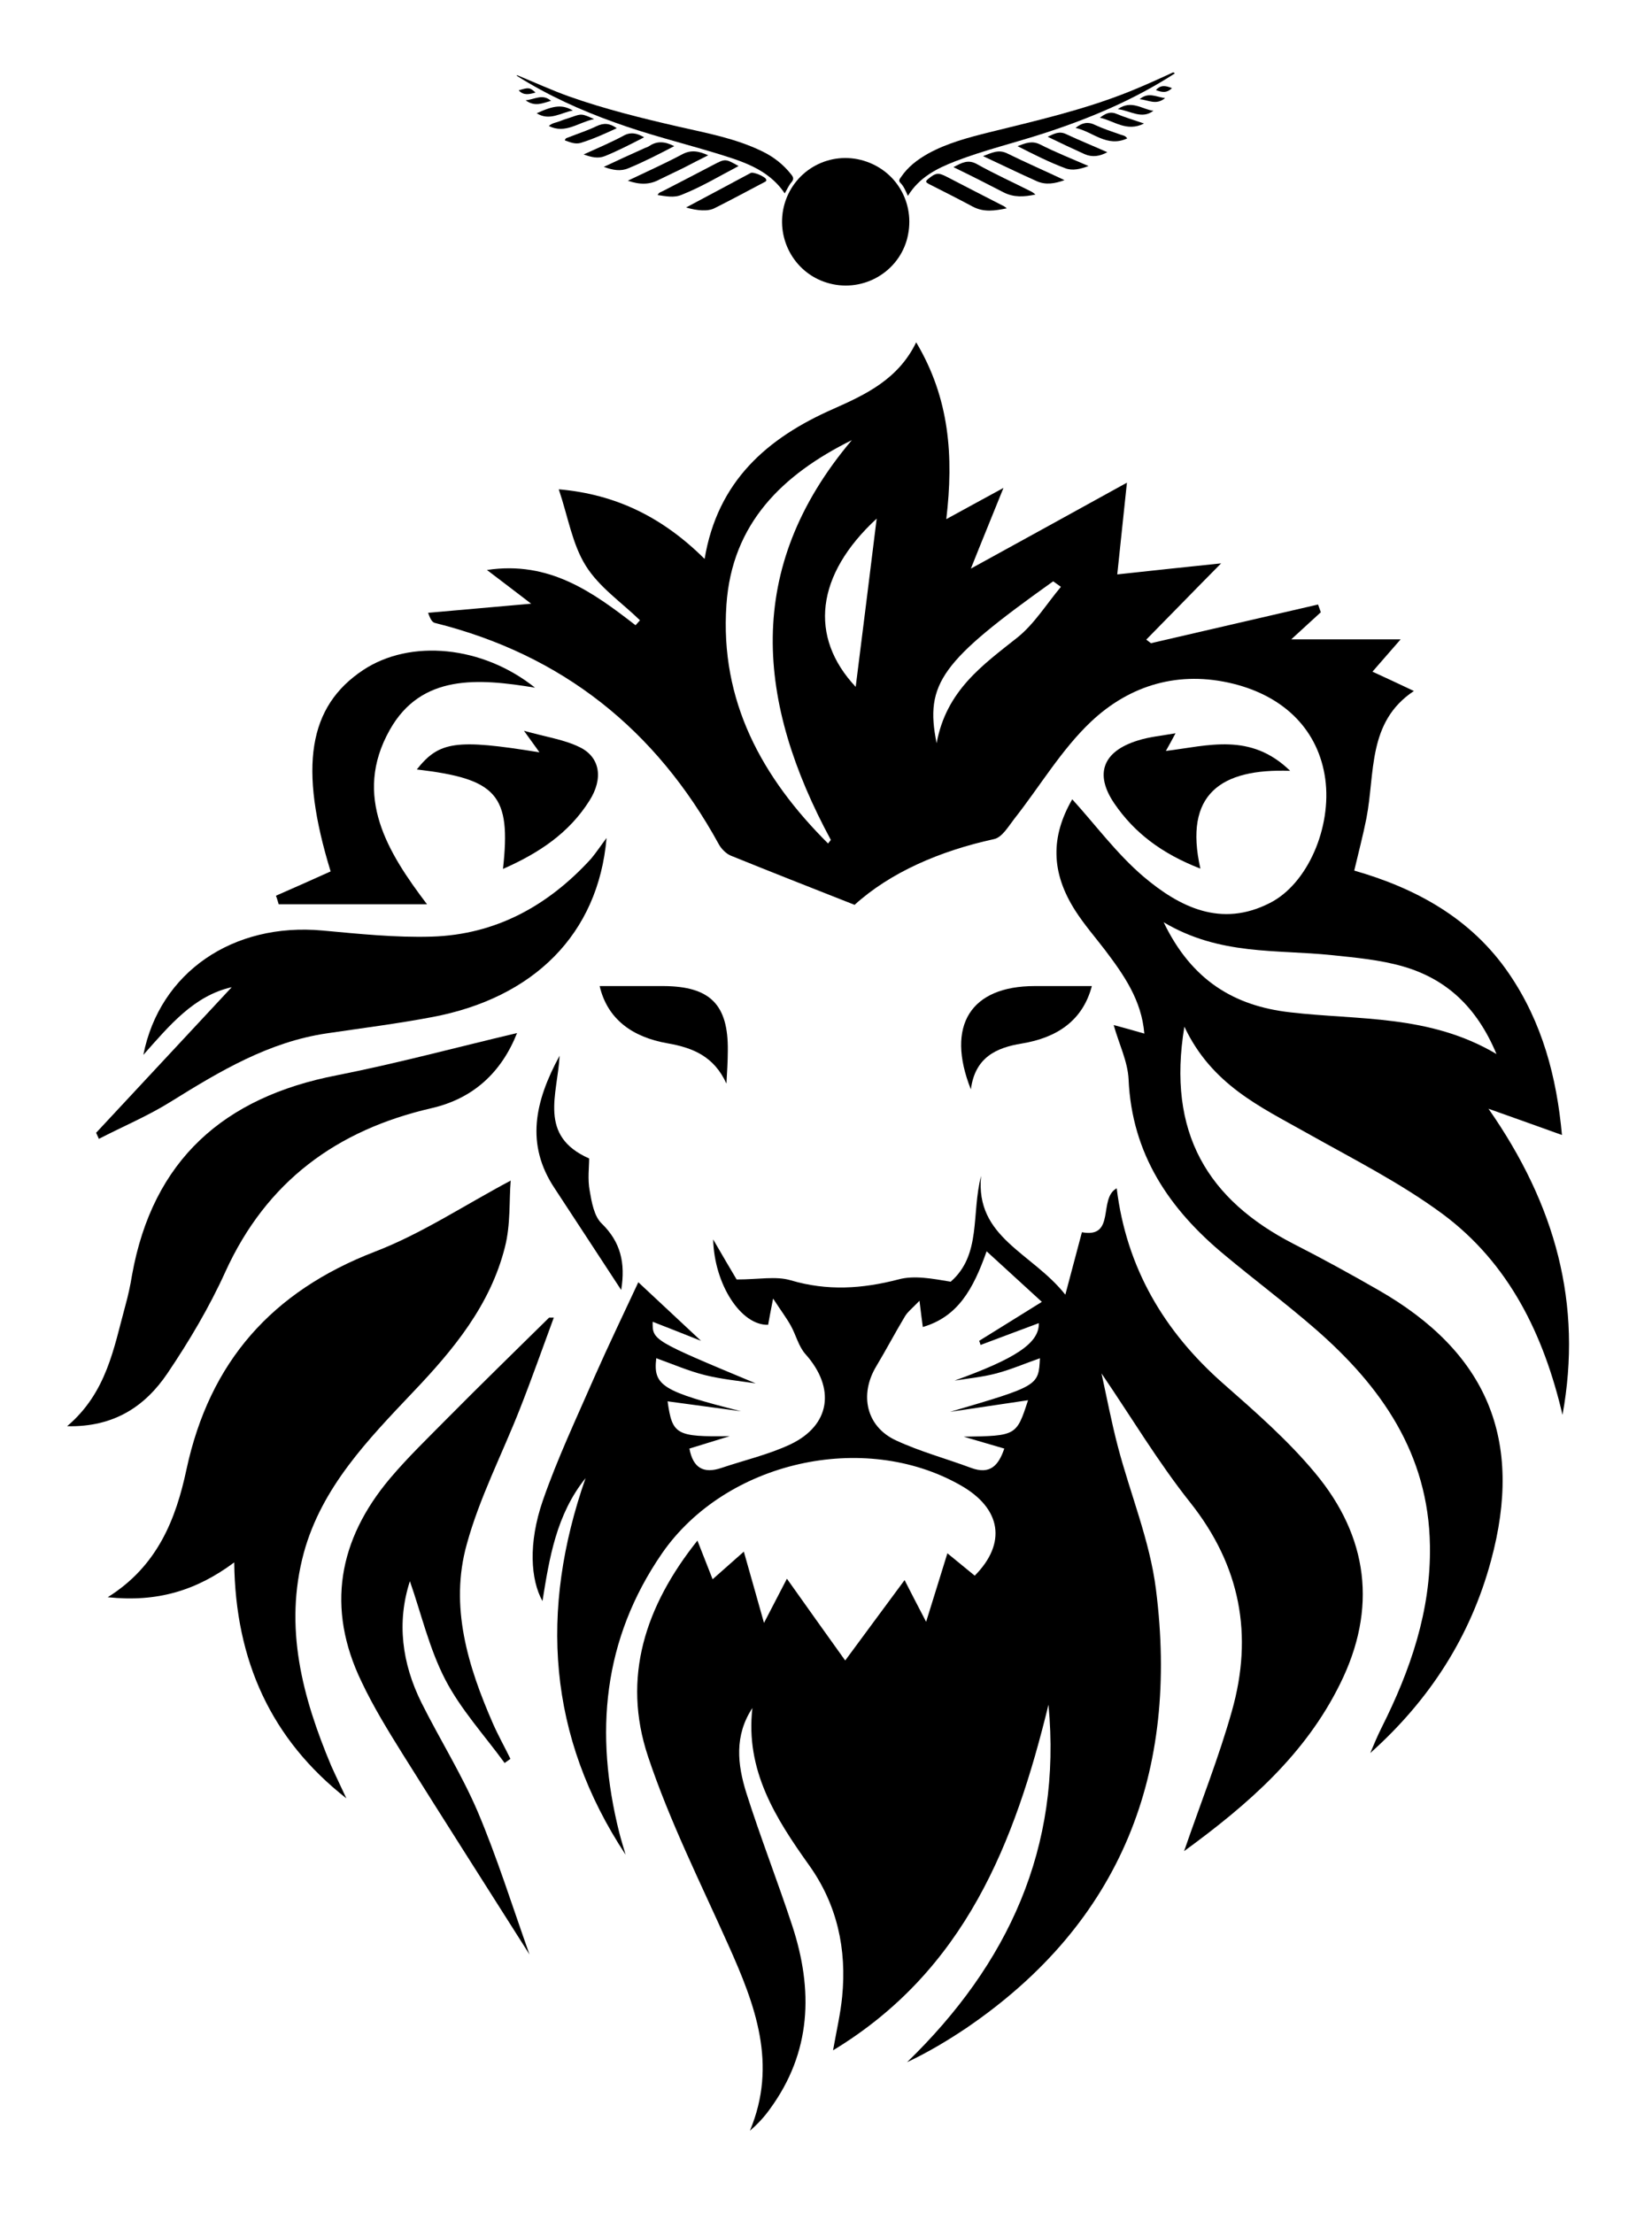 <?xml version="1.0" encoding="utf-8"?>
<!-- Generator: Adobe Illustrator 22.0.1, SVG Export Plug-In . SVG Version: 6.00 Build 0)  -->
<svg version="1.1" id="Calque_1" xmlns="http://www.w3.org/2000/svg" xmlns:xlink="http://www.w3.org/1999/xlink" x="0px" y="0px"
	 viewBox="0 0 598.1 801" style="enable-background:new 0 0 598.1 801;" xml:space="preserve">
<g>
	<path d="M125.4,650.9c-27.2-21.3-40.2-49.8-40.6-85.4C71.1,575.7,56.9,580,39,578.1c18.1-11.3,24.7-28.4,28.5-46.2
		c8.4-39.1,31-64.5,68.3-78.9c16.7-6.4,32-16.6,49.1-25.7c-0.6,7.2,0,16-2.1,24.1c-5.3,21-18.6,37.1-33.4,52.6
		c-16.2,17.1-32.9,34.3-39.4,58c-7.3,27-0.5,52.3,9.9,77.1C121.7,643.1,123.6,647,125.4,650.9z"/>
	<path d="M219.6,303.3c-3,34.9-26.5,57.9-63,64.8c-12.6,2.4-25.4,4-38.2,5.9c-21.1,3.1-38.8,13.7-56.5,24.7
		c-8.3,5.2-17.4,9-26.1,13.5c-0.3-0.7-0.7-1.5-1-2.2c16.4-17.6,32.8-35.2,49.1-52.7c-13.7,3.1-22.5,13.8-32,24.5
		c5.9-29.9,32.5-48,64.9-45c13.1,1.2,26.4,2.6,39.5,2.2c23.2-0.7,42.2-11.2,57.7-28.2C216,308.4,217.7,305.8,219.6,303.3z"/>
	<path d="M200.5,476.9c-4.1,11.1-8,22.2-12.3,33.1c-6.4,16.3-14.6,32.1-19.2,48.9c-6.3,22.5,0.4,44.2,9.5,65
		c1.9,4.3,4.2,8.4,6.3,12.7c-0.7,0.5-1.4,1-2.1,1.5c-7.3-10-15.9-19.4-21.5-30.2c-5.8-11.2-8.7-23.9-12.8-35.6
		c-4.8,14.8-2.9,29.7,4.2,44c6.6,13.2,14.5,25.8,20.3,39.3c7,16.5,12.4,33.8,18.8,51.8c-15.9-25.1-31-48.7-45.9-72.5
		c-5.3-8.5-10.6-17.1-14.9-26.2c-12.9-26.7-8.4-51.4,10.3-73.6c6.5-7.7,13.8-14.7,20.9-21.9c12.1-12.2,24.4-24.2,36.7-36.3
		C199.4,476.9,199.9,476.9,200.5,476.9z"/>
	<path d="M187.2,373.9c-5.6,14.1-15.7,23.7-31,27.2c-34.3,7.9-59.7,26.5-74.6,59.2c-5.8,12.8-13.1,25.1-21,36.8
		c-8,11.8-19.2,19.5-36.3,19.1c14.4-12.2,16.9-28.4,21.1-43.7c1-3.6,1.8-7.3,2.4-11c7.5-41.7,33.3-64.4,74.1-72.3
		C143.7,384.9,165.2,379.1,187.2,373.9z"/>
	<path d="M99.9,324.2c6.6-2.9,13.2-5.8,19.8-8.8c-11.6-37.8-8.1-59.7,11.8-72.9c17.1-11.3,43.2-8.8,62.2,6.4
		c-20.6-3.4-41.2-5-52.6,15.3c-13.5,24-0.6,44.5,13.5,63.1c-18.1,0-35.9,0-53.7,0C100.6,326.3,100.3,325.2,99.9,324.2z"/>
	<path d="M182.1,314.5c3-26.9-2.2-32.6-31.2-36c8.1-10.2,14.2-11.1,44.4-6.2c-1.5-2.2-2.7-3.7-5.6-7.8c8.2,2.3,14.6,3.2,20.1,5.9
		c7.5,3.6,8.7,11.4,3.6,19.4C206.1,301.4,195.3,308.7,182.1,314.5z"/>
	<path d="M434.6,314.4c-14.1-5.5-23.9-13-31.1-23.5c-7.4-10.8-4.2-19,8.5-22.9c4.1-1.3,8.5-1.7,13.6-2.6c-1.4,2.6-2.2,4.1-3.5,6.4
		c15.4-1.9,30.6-6.8,45,7.2C442,278.1,428.5,287.4,434.6,314.4z"/>
	<path d="M395.3,356.9c-3.3,12.5-12.6,18.7-25.4,20.8c-9.2,1.5-16.9,5-18.4,16.6c-9.2-23.2,0-37.4,23.1-37.4
		C381.4,356.9,388.1,356.9,395.3,356.9z"/>
	<path d="M263,392.2c-4.5-9.9-12.2-13-21.4-14.6c-12.6-2.2-21.7-8.7-24.5-20.7c7.8,0,15.5,0,23.2,0c16.8,0.1,23.4,6.7,23.2,23.4
		C263.5,384.3,263.2,388.3,263,392.2z"/>
	<path d="M224.9,466.9c-8.4-12.8-16.2-24.8-24.1-36.8c-10.6-15.9-7.2-31.4,1.8-48c-0.7,14-7.9,29,10.7,37.2c0,3.1-0.6,7.5,0.2,11.7
		c0.7,4.1,1.6,9.2,4.3,11.8C224.7,449.5,226.5,457.1,224.9,466.9z"/>
	<path d="M473,410c16.7,9.4,34,18.1,49.3,29.4c24.1,17.9,36.6,43.7,43.4,72.7c7.3-40.1-2.5-76-26.8-110.8
		c10.2,3.6,18.2,6.5,26.6,9.5c-1.9-20.9-7.1-40.7-19.1-58.3c-13.8-20.3-34.1-31.1-56.1-37.4c1.6-6.8,3.2-12.8,4.4-18.9
		c3.2-16.4,0.3-34.9,17.2-46.1c-5.5-2.6-10.2-4.8-15-7c3.3-3.8,6.1-7,10.2-11.7c-14,0-26,0-39.6,0c4.5-4.1,7.6-7,10.7-9.8
		c-0.3-0.9-0.7-1.9-1-2.8c-20.2,4.7-40.3,9.3-60.5,14c-0.6-0.4-1.1-0.9-1.7-1.3c8.4-8.5,16.7-17.1,27.1-27.6
		c-14.3,1.5-26.7,2.8-37.6,4c1.2-11.2,2.4-23,3.5-33.2c-18.7,10.3-36.8,20.3-56.5,31.1c4.1-10.3,7.7-19,11.8-29.2
		c-7.6,4.1-13.7,7.5-20.7,11.3c2.7-22.8,1.2-43.7-10.9-64c-6.5,13.4-18.3,18.9-30,24.1c-23.9,10.5-41.9,26.1-46.6,54.3
		c-15.1-15-32-23.4-52.8-25.2c3.4,10.1,4.9,19.9,9.8,27.7c4.8,7.7,12.9,13.2,19.6,19.7c-0.5,0.6-1.1,1.2-1.6,1.8
		c-15.5-12-31.2-23.4-53.8-20c6.3,4.8,11.6,8.8,16,12.2c-12.3,1.1-24.8,2.2-37.3,3.3c1,2.9,1.7,3.5,2.6,3.7
		c46,11.5,79.9,38.6,102.6,80c0.9,1.7,2.7,3.5,4.4,4.2c14.3,5.8,28.8,11.5,44.8,17.8c12.9-11.7,30.8-19.5,50.5-23.8
		c2.9-0.6,5.2-4.6,7.3-7.3c9.3-11.8,17.1-25.1,27.8-35.2c14.1-13.3,31.9-18.6,51.6-13.7c18.8,4.7,30.8,17.1,33.2,34.4
		c2.4,17.6-6.4,38-20,44.9c-17.7,9.1-32.8,1.5-45.9-9.6c-9.7-8.3-17.4-18.8-25.7-27.9c-7.8,13.5-7.8,26.4,1.1,40.3
		c3.2,5,7.2,9.6,10.8,14.3c6.8,9,13.2,18.1,14.2,30.2c-4.2-1.2-7.7-2.2-11.1-3.1c1.9,6.8,5.1,13.2,5.4,19.7
		c1.2,27,14.7,46.9,34.6,63.4c10.9,9.1,22.3,17.6,33,26.9c23.9,20.8,41,45.2,41.5,78.4c0.4,23.6-7.1,45.2-17.5,65.9
		c-1.5,3-2.8,6.1-4.1,9.2c21.5-19.2,36.3-42.2,43.7-69.6c11.9-43.8-1.3-75.4-40.8-98c-10.1-5.8-20.3-11.4-30.7-16.7
		c-30.9-15.9-45.9-40.1-39.5-78.6C438.7,392.6,456.3,400.6,473,410z M299.8,305.3c-23.9-23.8-39.2-51.5-36.8-86.4
		c2-29.4,20.2-47.1,45.4-59.6C269,205.9,274,254.4,300.8,304C300.4,304.5,300.1,304.9,299.8,305.3z M309.8,248.6
		c-17-18.1-14.5-40.5,7.6-60.9C315,207.4,312.3,228.6,309.8,248.6z M368.4,230.7c-12.6,10-25.8,19.2-29.3,38.3
		c-4.4-21.7,1.8-29.8,42.2-58.6c0.9,0.7,1.9,1.3,2.8,2C378.9,218.6,374.5,225.8,368.4,230.7z M421.3,333.8
		c20.3,12.1,40.9,9.8,60.8,11.9c8.7,0.9,17.6,1.7,25.9,4.1c15.5,4.5,26.6,14.5,33.8,31.7c-24.3-14.4-50-12.2-74.7-15.1
		C446.8,364.1,431.4,354.8,421.3,333.8z"/>
	<path d="M476.1,533.1c-9.8-11.8-21.6-22.1-33.2-32.3c-21.5-18.9-35.1-42-38.6-70.7c-6.8,3.6-0.2,18.2-12.6,15.9
		c-1.9,7.1-3.7,14-6,22.6c-12.1-15.3-32.7-20.6-30.5-43c-3.6,13.8,0.2,28.5-11,38.3c-6.7-1.1-13.2-2.4-19-0.8
		c-13.1,3.4-25.7,4.2-38.9,0.3c-5.4-1.6-11.6-0.3-19.6-0.3c-2.1-3.5-5.2-8.8-8.5-14.5c0.4,16.3,10.1,31.2,19.9,30.9
		c0.4-2.2,0.8-4.5,1.8-9.5c3,4.6,4.9,7.1,6.4,9.8c1.9,3.4,2.8,7.5,5.3,10.3c11,12.3,9.1,25.8-5.5,32.7c-7.9,3.7-16.6,5.7-24.9,8.5
		c-6.5,2.2-10.3,0-11.6-7c4.9-1.5,9.8-3,14.6-4.5c-19.4,0.3-20.8-0.5-22.5-12.6c8.8,1.2,17.7,2.4,26.6,3.6
		c-28.4-7.2-31.9-9.2-30.7-19.2c5.9,2.1,11.6,4.6,17.6,6.1c6,1.5,12.3,2.1,18.4,3c-37.4-15.6-37.4-15.6-37.3-22.3
		c5.2,2,10.4,4.1,17.5,6.9c-8.2-7.7-14.7-13.7-22.7-21.2c-5.4,11.6-10.8,22.8-15.8,34.1c-6.5,14.9-13.5,29.7-18.8,45
		c-5.3,15.4-4.4,28.6-0.1,36.3c2.5-15.6,5-31.3,15.6-44.5c-16.7,47.8-13.8,93.4,14.5,136.3c-0.8-2.7-1.6-5.3-2.3-8
		c-9-35.9-6-69.9,15.5-101.1c23-33.2,73-44.6,108.1-24.6c14.8,8.4,16.7,21,5.1,32.7c-3.5-2.9-7-5.7-9.9-8.1
		c-2.6,8.3-4.9,15.9-7.7,24.8c-3.3-6.3-5.6-10.8-7.8-15.1c-7.2,9.7-13.8,18.7-21.5,29.1c-7.8-10.9-14.3-20-21.1-29.6
		c-2.4,4.6-4.8,9.3-8.3,16c-2.8-9.8-4.9-17.5-7.3-25.8c-3.4,3-7.1,6.3-11.3,10c-1.8-4.6-3.5-8.9-5.5-14
		c-18.9,23.7-27.4,49.6-17.9,78.1c7.8,23.4,19,45.7,29.1,68.3c9.7,21.6,17.9,43.1,7.8,67.2c2.9-2.5,5.2-5,7.2-7.8
		c15.1-20.6,15.8-43.1,8.1-66.5c-5.3-16.1-11.5-31.9-16.6-48c-3.2-10.2-4.4-20.7,2.2-30.7c-2.6,22.6,8.4,39.9,20.6,57
		c10.1,14.2,13.6,30.3,11.9,47.5c-0.6,6.1-2,12.1-3.3,19.4c47.9-29,65.8-75.2,78-125.1c4.9,51.8-14.6,93.9-51.2,129.4
		c7.8-3.7,14.8-7.9,21.5-12.4c56.4-38.4,77-92.8,68.6-158.8c-2.2-17.5-9.3-34.5-13.8-51.7c-2.3-8.8-4-17.7-5.9-26.4
		c10.9,16,20.5,32.1,32.1,46.7c18.2,22.9,22.9,48,15.1,75.5c-4.7,16.7-11.2,33-17.3,50.7c23.3-17,43.9-35,56.5-60.6
		C498.7,582.2,495.4,556.2,476.1,533.1z M355,486.8c7.1-2.7,14.2-5.3,21.1-7.9c0.2,7.3-8.6,12.9-30.5,20.8c5-0.8,10.2-1.3,15.1-2.6
		c5.3-1.4,10.4-3.6,15.8-5.5C376,501.6,376,501.6,344,511c9.4-1.4,18.7-2.8,28.2-4.2c-4.2,12.9-4.2,12.9-23.3,13.2
		c4.8,1.4,9.6,2.8,14.7,4.3c-2.1,6.2-5.2,9.5-12,7c-9.1-3.4-18.5-5.9-27.3-10c-10.7-5-13.2-16.5-7.1-26.7c3.6-6,6.8-12.1,10.4-18.1
		c1-1.7,2.7-3,5.3-5.7c0.5,4.1,0.8,6.6,1.2,9.5c12.6-3.7,18.2-13.5,23.1-27.4c7.1,6.5,12.7,11.6,20,18.3
		c-8.8,5.5-15.8,9.8-22.7,14.1C354.7,485.9,354.9,486.3,355,486.8z"/>
</g>
<g>
	<path d="M284.1,73.6c3.7-12.3,16.5-19.1,28.7-15.4c12.4,3.8,19.1,16.5,15.4,29c-3.7,12.1-16.7,18.9-28.9,15.1
		C287.3,98.6,280.5,85.8,284.1,73.6z"/>
	<path d="M187.2,27.2c6.3,2.6,12.4,5.4,18.8,7.7c13,4.6,26.4,7.9,39.9,11c10.1,2.3,20.4,4.2,29.9,8.8c4.2,2,7.8,4.8,10.7,8.5
		c0.7,0.9,1,1.6,0.1,2.7c-1,1.1-1.6,2.6-2.5,4.1c-6.1-9.1-16-11.8-25.7-14.8c-12-3.6-24.1-6.6-35.9-10.9
		c-12.3-4.4-24.2-9.8-35.3-16.8c-0.1-0.1-0.1-0.3,0-0.3C187.1,27.2,187.2,27.2,187.2,27.2z"/>
	<path d="M425.3,26.6c-14.7,9.5-30.6,16.2-47.2,21.6c-10.7,3.5-21.7,6.1-32.3,10.2c-6.7,2.6-13,5.8-17.1,12.5
		c-0.8-1.8-1.5-3.5-2.7-4.7c-0.8-0.8-0.3-1.4,0.2-2.1c2.5-3.7,5.9-6.3,9.8-8.5c6.9-3.8,14.5-5.8,22.1-7.7c17-4.2,34.1-8.1,50.4-14.6
		c5.5-2.2,10.8-4.6,16.2-7.1C425,26.3,425.2,26.3,425.3,26.6z"/>
	<path d="M248.4,75.1c8.1-4.3,15.7-8.4,23.4-12.5c1-0.5,5.4,1.4,5.6,2.4c0.2,0.6-0.4,0.8-0.8,1c-5.9,3.1-11.8,6.3-17.8,9.3
		C256.4,76.6,252.5,76.3,248.4,75.1z"/>
	<path d="M364.5,75.4c-4.4,0.9-8.3,1.5-12.3-0.6c-5.2-2.8-10.6-5.5-15.9-8.2c-1.1-0.6-1.4-0.9-0.3-1.8c2.8-2.3,3.7-2.4,6.8-0.8
		c6.7,3.5,13.4,6.9,20.2,10.4C363.5,74.6,363.9,74.9,364.5,75.4z"/>
	<path d="M238.1,70.6c0.4-1,1.3-1.1,2-1.5c6-3.1,12-6.2,18.1-9.4c4.4-2.3,4.4-2.3,9.2,0.4c-6.9,3.6-13.5,7.6-20.6,10.4
		C244,71.7,241,71,238.1,70.6z"/>
	<path d="M345.2,60.5c3-1.6,5.3-2.9,8.5-1.1c6.4,3.6,13.1,6.6,19.6,9.9c0.5,0.2,0.9,0.6,1.6,1.1c-4.2,0.9-7.9,1.1-11.6-0.8
		C357.5,66.6,351.6,63.6,345.2,60.5z"/>
	<path d="M355.9,56.5c3.2-1.2,5.6-2.5,8.7-1c6.7,3.3,13.6,6.3,20.8,9.7c-3.6,1.3-6.8,1.8-10,0.4C369.1,62.8,362.8,59.7,355.9,56.5z"
		/>
	<path d="M227.3,65.4c6.9-3.3,13.4-6.2,19.6-9.5c3.3-1.8,6.1-1.2,9.5,0.3c-3.2,1.6-6.1,3.1-9,4.6c-2.9,1.4-5.8,2.8-8.7,4.2
		C235.2,66.9,231.6,66.9,227.3,65.4z"/>
	<path d="M368.4,52.9c2.9-1.1,5.2-2.1,8.2-0.6c5.5,2.8,11.3,5.1,17.5,7.8c-3,1.1-5.8,1.8-8.4,0.8C379.8,58.7,374.3,55.9,368.4,52.9z
		"/>
	<path d="M244.1,52.9c-5.6,2.9-11,5.7-16.6,8c-2.8,1.2-5.6,0.7-8.9-0.5c5.1-2.4,9.9-4.6,14.6-6.7c0.6-0.3,1.2-0.4,1.8-0.8
		C237.9,50.9,240.8,51.2,244.1,52.9z"/>
	<path d="M400.9,55.1c-2.8,1.5-5.4,1.9-8.2,0.7c-4.4-2-8.7-4-13.4-6.3c2.4-1.1,4.2-2.2,6.8-0.9C391,50.9,396,52.9,400.9,55.1z"/>
	<path d="M233.2,49.7c-4.9,2.5-9.5,4.9-14.2,6.8c-2.5,1-4.9,0.4-7.7-0.6c5.1-2.3,9.8-4.3,14.3-6.7C228.2,47.7,230.5,48.1,233.2,49.7
		z"/>
	<path d="M223.3,46.4c-4.3,2-8.5,3.9-13,5.3c-2,0.6-3.9-0.2-5.8-0.9c0.2-1,1.1-0.9,1.6-1.2c3.3-1.3,6.7-2.4,9.8-3.9
		C218.6,44.4,220.8,44.6,223.3,46.4z"/>
	<path d="M408.1,50.1c-7.4,3.4-12.5-2.5-18.7-3.8c2.2-1.8,4.4-2.4,7-1.1c3,1.4,6.1,2.4,9.2,3.5C406.4,49,407.4,49,408.1,50.1z"/>
	<path d="M215.1,43.1c-5.8,1.2-10.4,5.5-16.4,2.5c1.2-1.1,2.6-1.2,3.9-1.7c1.4-0.6,2.9-1,4.3-1.5C210.6,41.1,210.6,41.1,215.1,43.1z
		"/>
	<path d="M414.2,44.7c-6.3,3.2-10.9-1-16-2.1c1.9-1.4,3.6-2.4,6-1.4C407.3,42.5,410.4,43.4,414.2,44.7z"/>
	<path d="M194.3,41c6.3-2.9,9.3-3.2,13.1-1C203,40.8,199,43.9,194.3,41z"/>
	<path d="M404.7,39.5c5-3.5,8.8,0.1,12.9,0.6C413.3,43.3,409.4,40.1,404.7,39.5z"/>
	<path d="M421.8,35.5c-3.2,2.7-6,0.7-9.2,0.4C415.8,33.2,418.6,35.1,421.8,35.5z"/>
	<path d="M190.3,36.3c3.3-0.3,6.1-2.5,9.2,0.2C196.5,37.3,193.7,38.8,190.3,36.3z"/>
	<path d="M187.8,32.7c3.6-1.1,4-1.1,6.1,0.8C191.7,34.1,189.6,34.7,187.8,32.7z"/>
	<path d="M424.3,31.9c-1.9,1.9-3.7,1.5-5.8,0.7C420.3,30.6,422.1,31,424.3,31.9z"/>
</g>
</svg>
